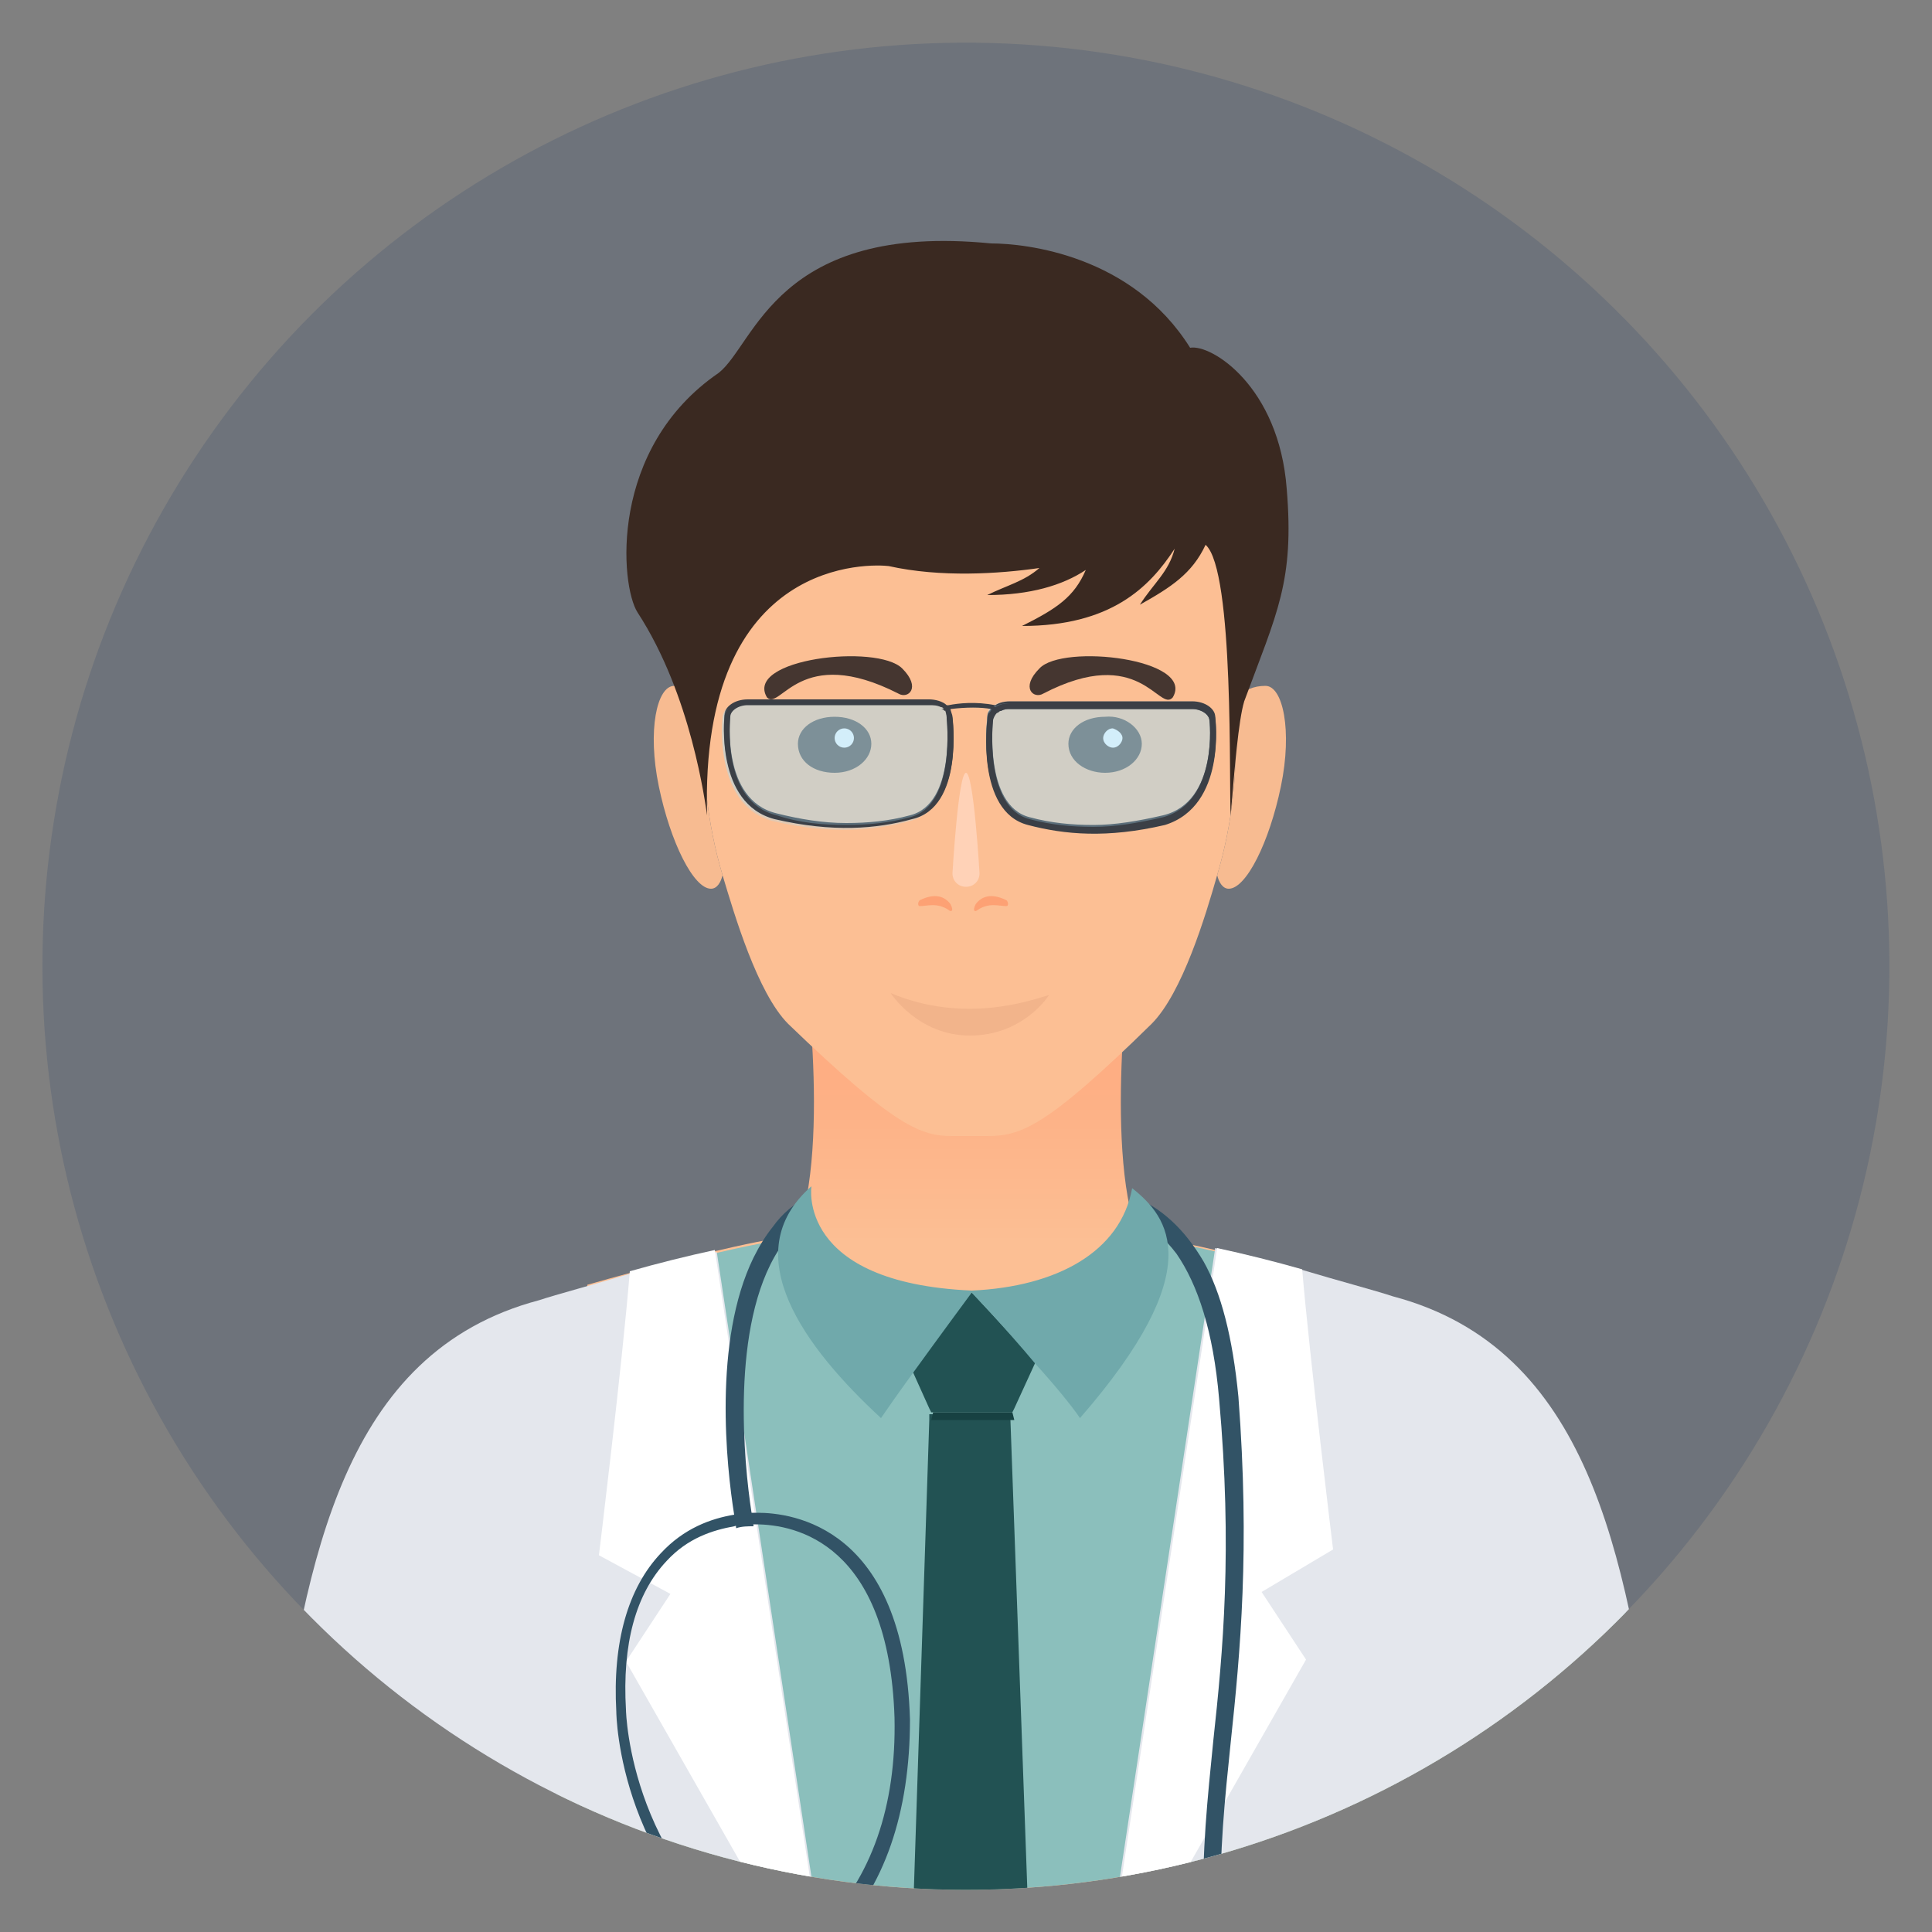 <?xml version="1.0" encoding="utf-8"?>
<!-- Generator: Adobe Illustrator 22.1.0, SVG Export Plug-In . SVG Version: 6.00 Build 0)  -->
<svg version="1.1" id="Layer_1" xmlns="http://www.w3.org/2000/svg" xmlns:xlink="http://www.w3.org/1999/xlink" x="0px" y="0px"
	 viewBox="0 0 100 100" style="enable-background:new 0 0 100 100;" xml:space="preserve">
<rect x="0" y="0" width="100" height="100" fill="#808080" stroke="none"/>
<style type="text/css">
	.st0{opacity:0.19;fill:#203C66;}
	.st1{fill:none;}
	.st2{clip-path:url(#SVGID_2_);}
	.st3{fill:url(#SVGID_3_);}
	.st4{fill:#FCBF94;}
	.st5{fill:#1A1A1A;}
	.st6{fill:#8BBFBC;}
	.st7{fill:#225253;}
	.st8{fill:#174142;}
	.st9{fill:#F2B48B;}
	.st10{fill:#FFD2B7;}
	.st11{fill:#FDA174;}
	.st12{fill:#F7BB91;}
	.st13{fill:#453630;}
	.st14{fill:#514038;}
	.st15{fill:#FFFFFF;}
	.st16{fill:#3A2921;}
	.st17{opacity:0.3;fill:#A9DCF5;}
	.st18{fill:#3B3F46;}
	.st19{fill:#E4E7ED;}
	.st20{fill:#325366;}
	.st21{fill:#3C3C3B;}
	.st22{fill:url(#SVGID_4_);}
	.st23{fill:#70A9AB;}
</style>
<ellipse transform="matrix(0.895 -0.446 0.446 0.895 -17.055 27.558)" class="st0" cx="50" cy="50" rx="47.8" ry="47.8"/>
<ellipse transform="matrix(0.895 -0.446 0.446 0.895 -17.055 27.558)" class="st1" cx="50" cy="50" rx="47.8" ry="47.8"/>
<g>
	<defs>
		<ellipse id="SVGID_1_" transform="matrix(0.23 -0.973 0.973 0.23 -10.15 87.175)" cx="50" cy="50" rx="47.8" ry="47.8"/>
	</defs>
	<clipPath id="SVGID_2_">
		<use xlink:href="#SVGID_1_"  style="overflow:visible;"/>
	</clipPath>
	<g class="st2">
		<linearGradient id="SVGID_3_" gradientUnits="userSpaceOnUse" x1="55.461" y1="170.284" x2="55.461" y2="47.094">
			<stop  offset="0.86" style="stop-color:#FCBF94"/>
			<stop  offset="0.943" style="stop-color:#FEAB80"/>
			<stop  offset="1" style="stop-color:#FFA478"/>
		</linearGradient>
		<path class="st3" d="M74.8,163.4c0.1,2.1,0.1,4.4,0.1,6.9l-49.3-1.7c0-1.6,0-3,0.1-4.4c0-1,0.1-2,0.1-2.9c0.1-2,0.2-3.8,0.3-5.4
			c0.5-5.8,1.1-9,1.1-9.3c0-0.1,0-0.2,0-0.3c2.1-18.9,1.4-49.3,1.4-49.3l1.8-30.5c2.8-0.8,7.3-2,9.8-2.4c0.4,0,0.7-0.1,1-0.1
			c1.9-4.9,0.3-15.3,0.3-15.3s3.5-0.8,8.5-1.7c5,0.9,8.6,1.7,8.6,1.7s-1.5,10.5,0.3,15.3c0.3,0,0.6,0,1,0.1c3.4,0.5,10.5,2.6,12.1,3
			c9.9,2.7,12.2,13.2,13,24c0,0.4,0.1,1.4,0.2,2.8L72.7,101c-0.5-2.3-0.9-4-0.9-4s-0.1,4.9-0.1,11.9c0,10.6,0.3,26,1.5,37.4
			c0,0.1,0,0.2,0,0.3c0,0.3,0.7,3.5,1.2,9.3C74.5,158.1,74.7,160.6,74.8,163.4z"/>
		<path class="st4" d="M86.1,180c-0.6,0.5-1.7-0.5-1.1-2.2c0.8-2.5,5.6-5.2,1-10.5c-0.3-0.1-1.6,0.2-2,3.8c-0.2,1.4-1.8,3.1-2.1,0.6
			c0-0.8-0.5-3.8,1.5-7.5c0.7-1.5,1.2-3.8,1.1-5.7c0-0.3-0.1-0.5-0.1-0.7c-0.2-1.2-0.9-4.5-1.5-8.5l8.7-1.3
			c-0.1,1.2-0.3,2.5-0.5,3.7c-0.2,1.3-0.9,4.6-1.1,7.5c-0.1,1.5,0,2.8,0.4,3.6C91.6,165.1,95.7,174.4,86.1,180z"/>
		<g>
			<path class="st5" d="M76.2,173.5c0-0.4,0-0.9,0-1.3c-0.2-5-0.4-9-0.5-10.2c0-0.3,0-0.4,0-0.4c-1.5-11.8-2.3-19-2.3-19H27.5
				c0,0-0.5,2.9-1,6.9c-0.5,3.6-1,8-1.2,12.2c0,0.1,0,0.2,0,0.3c0,0.6-0.1,1.3-0.1,1.9c-0.1,2.5-0.2,5.3-0.3,8.4c0,0.4,0,0.9,0,1.3
				c-0.1,5.5,10.1,113.9,10,114.2c0,0,2.5,1,5.9,1c4.7,0,8.4-1.4,8.4-1.4c0.3-2.2,0.3-33.5,0.1-58.9c0-1.7,1.1-45.7,1.5-53.4
				c0.4,7.7,1.4,51.7,1.4,53.4c-0.2,25.5-0.1,56.7,0.2,58.9c0,0,3.2,1.4,7.3,1.4c5,0,7.7-1.3,7.9-1.4
				C65.9,287.4,76.4,179.6,76.2,173.5z"/>
		</g>
		<path class="st6" d="M85.1,91.2c-0.8-10.8-3.1-21.3-13-24c-1.5-0.4-8.7-2.5-12.1-3c0,0-6.1,3-9.7,2.7c-4.1,0.5-10-2.7-10-2.7
			c-2.6,0.4-7.5,1.7-10.3,2.5c-0.7,11.4-2.9,67.6-2.9,67.6l0.4,8.4h45.8l-1.5-45.5c0.1,0.9,7.7,48.8,9.6,64.8c0,0,2.8,0.5,5.4,0.2
			c4.3-0.6,6.5-2.1,6.5-2.1C93.4,142.2,86.4,93.6,85.1,91.2z"/>
		<g>
			<path class="st7" d="M54.6,137.4c0,0-4.1,5.2-4.3,5.2c-0.2,0-4.3-5.2-4.3-5.2l2.1-63.9l0-0.3h4.2l0,0.3L54.6,137.4z"/>
			<path class="st7" d="M53.6,70.5l-1.1,2.4l-0.1,0.2h-4.2l-0.1-0.2l-0.9-2c1.4-1.9,3-4.1,3-4.1S52,68.7,53.6,70.5z"/>
			<polygon class="st8" points="52.5,73.5 52.4,73.5 48.3,73.5 48.2,73.5 48.3,73.1 52.4,73.1 			"/>
		</g>
		<g>
			<path class="st4" d="M63.9,37c0-0.3,0-0.5,0-0.8c-0.3-6-0.9-15-8.8-16.9c-1.5-0.4-3.1-0.8-4.7-0.8c-0.1,0-0.1,0-0.2,0
				c-0.1,0-0.1,0-0.2,0c-1.6,0-3.2,0.5-4.7,0.8c-7.9,2-8.5,10.9-8.8,16.9c0,0.3,0,0.5,0,0.8c-0.2,2.8,0.1,5.6,0.9,8.3
				c0.6,2,1.8,6.1,3.4,7.7c5.6,5.4,6.9,5.8,8.5,5.8c0.3,0,0.6,0,0.9,0c0.3,0,0.6,0,0.9,0c1.7,0,3-0.4,8.5-5.8
				c1.6-1.6,2.8-5.6,3.4-7.7C63.8,42.6,64.1,39.8,63.9,37z"/>
			<path class="st9" d="M54.3,51.5c0,0-1.3,2.1-4.1,2.1c-2.7,0-4.1-2.2-4.1-2.2C49.9,53,53.3,51.8,54.3,51.5z"/>
			<g>
				<path class="st10" d="M50,40L50,40c0.4,0,0.7,5.2,0.7,5.2c0,0.4-0.3,0.7-0.7,0.7l0,0c-0.4,0-0.7-0.3-0.7-0.7
					C49.3,45.2,49.6,40,50,40z"/>
				<path class="st11" d="M49.1,47.1c-0.6-0.4-1.1-0.2-1.5-0.2c-0.1,0-0.1-0.2,0-0.3c0.8-0.4,1.3-0.2,1.6,0.2
					C49.4,47.2,49.2,47.2,49.1,47.1z"/>
				<path class="st11" d="M50.6,47.1c0.6-0.4,1.1-0.2,1.5-0.2c0.1,0,0.1-0.2,0-0.3c-0.8-0.4-1.3-0.2-1.6,0.2
					C50.3,47.2,50.5,47.2,50.6,47.1z"/>
			</g>
			<g>
				<g>
					<path class="st12" d="M66.3,40.7c-0.6,2.9-1.8,5.3-2.7,5.3c-0.3,0-0.5-0.3-0.6-0.7c0.8-2.7,1.1-5.5,0.9-8.3c0-0.3,0-0.5,0-0.8
						c0.5-0.5,1-0.7,1.6-0.7C66.4,35.5,66.9,37.8,66.3,40.7z"/>
					<path class="st12" d="M34.1,40.7c0.6,2.9,1.8,5.3,2.7,5.3c0.3,0,0.5-0.3,0.6-0.7c-0.8-2.7-1.1-5.5-0.9-8.3c0-0.3,0-0.5,0-0.8
						c-0.5-0.5-1-0.7-1.6-0.7C34,35.5,33.5,37.8,34.1,40.7z"/>
				</g>
				<g>
					<path class="st13" d="M39.7,36.1c0.7,0.7,1.7-2.8,6.8-0.2c0.5,0.3,1.2-0.3,0.2-1.3C45.4,33.3,38.5,34.1,39.7,36.1z"/>
					<path class="st13" d="M60.7,36.1C60,36.9,59,33.3,54,35.9c-0.5,0.3-1.2-0.3-0.2-1.3C55,33.3,61.9,34.1,60.7,36.1z"/>
				</g>
				<g>
					<g>
						<path class="st14" d="M45.1,38.5c0,0.8-0.8,1.5-1.9,1.5s-1.9-0.6-1.9-1.5c0-0.8,0.8-1.4,1.9-1.4S45.1,37.7,45.1,38.5z"/>
						<circle class="st15" cx="43.7" cy="38.2" r="0.5"/>
					</g>
					<g>
						<path class="st14" d="M59.1,38.5c0,0.8-0.8,1.5-1.9,1.5c-1,0-1.9-0.6-1.9-1.5c0-0.8,0.8-1.4,1.9-1.4
							C58.2,37,59.1,37.7,59.1,38.5z"/>
						<path class="st15" d="M58.1,38.2c0,0.2-0.2,0.5-0.5,0.5c-0.2,0-0.5-0.2-0.5-0.5c0-0.2,0.2-0.5,0.5-0.5
							C57.9,37.8,58.1,38,58.1,38.2z"/>
					</g>
				</g>
			</g>
			<path class="st16" d="M66.6,25.3c-0.4-5.3-3.9-7.5-5-7.3c-3-4.8-8.5-5.4-10.3-5.4c-11.1-1.1-12.2,5.2-14.1,6.7
				c-5.7,3.9-5.1,11-4.2,12.4c2.8,4.3,3.5,9.9,3.6,10.5c-0.4-13.5,8.6-13,9.4-12.9c2.7,0.6,5.7,0.4,7.8,0.1
				c-0.8,0.7-1.7,0.9-2.7,1.4c2.2,0,3.9-0.5,5.1-1.3c-0.6,1.4-1.5,2-3.3,2.9c4.6,0,6.6-2,7.9-4c-0.3,1.2-1.1,1.8-1.8,2.9
				c1.6-0.9,2.7-1.6,3.4-3.1c1.5,1.3,1.2,12.6,1.3,14c0.2-2.4,0.4-4.9,0.7-5.9C66.1,31.7,67,30.1,66.6,25.3z"/>
		</g>
		<g>
			<path class="st17" d="M60.3,42.4c-3,0.7-5.3,0.5-7.1,0c-2.7-0.7-2.1-5.4-2.1-5.4c0-0.1,0.1-0.3,0.1-0.4c-0.5-0.1-1.3-0.1-2.1,0
				c0.1,0.1,0.1,0.2,0.1,0.4c0,0,0.6,4.7-2.1,5.4c-1.9,0.5-4.1,0.7-7.1,0c-3.1-0.8-2.6-5.3-2.6-5.3c0-0.4,0.5-0.8,1.2-0.8h9.4
				c0.4,0,0.7,0.1,0.9,0.3c0.5-0.1,1.4-0.2,2.4,0c0.2-0.2,0.6-0.3,0.9-0.3h9.4c0.7,0,1.2,0.4,1.2,0.8C62.9,37.1,63.5,41.6,60.3,42.4
				z"/>
			<g>
				<path class="st18" d="M49.3,37.1c0-0.1-0.1-0.3-0.1-0.4c0-0.1-0.1-0.1-0.2-0.2c-0.2-0.2-0.6-0.3-0.9-0.3h-9.4
					c-0.7,0-1.2,0.4-1.2,0.8c0,0-0.5,4.5,2.6,5.3c3,0.7,5.3,0.5,7.1,0C49.9,41.8,49.3,37.1,49.3,37.1z M47.1,42.2
					c-1.1,0.3-2.2,0.4-3.3,0.4c-1.2,0-2.4-0.2-3.6-0.5c-2.9-0.7-2.4-5-2.4-5.1c0-0.3,0.4-0.6,0.9-0.6h9.4c0.2,0,0.4,0,0.6,0.1
					c0.1,0,0.2,0.1,0.2,0.1C49,36.9,49,37,49,37.1C49,37.2,49.5,41.6,47.1,42.2z"/>
				<path class="st18" d="M62.9,37.1c0-0.4-0.5-0.8-1.2-0.8h-9.4c-0.4,0-0.7,0.1-0.9,0.3c-0.1,0-0.1,0.1-0.2,0.2
					c-0.1,0.1-0.1,0.3-0.1,0.4c0,0-0.6,4.7,2.1,5.4c1.9,0.5,4.1,0.7,7.1,0C63.5,41.6,62.9,37.1,62.9,37.1z M60.2,42.2
					c-1.3,0.3-2.5,0.5-3.6,0.5c-1.1,0-2.2-0.1-3.3-0.4c-2.4-0.6-1.9-5.1-1.9-5.1c0-0.1,0.1-0.3,0.2-0.3c0.1-0.1,0.1-0.1,0.2-0.1
					c0.2-0.1,0.3-0.1,0.5-0.1h9.4c0.5,0,0.9,0.3,0.9,0.6C62.6,37.2,63.1,41.5,60.2,42.2z"/>
			</g>
			<path class="st18" d="M51.8,36.6c-0.1,0-0.2,0.1-0.2,0.1c-0.1,0-0.2,0-0.3-0.1c-0.5-0.1-1.3-0.1-2.1,0c-0.1,0-0.2,0-0.3,0.1
				c-0.1-0.1-0.1-0.1-0.2-0.1c0.1,0,0.2-0.1,0.4-0.1c0.5-0.1,1.4-0.2,2.4,0C51.5,36.6,51.7,36.6,51.8,36.6z"/>
		</g>
		<g>
			<g>
				<path class="st19" d="M93.2,160c0,0-2.2,1.5-6.5,2.1c-2.6,0.4-5.4-0.2-5.4-0.2c-1.9-15.7-9.3-62.4-9.6-64.7
					C72,100.4,79,198,79.5,203.7l-22.6,1.8l0-101v-0.3l6-39.6c1.4,0.3,3,0.7,4.4,1.1c2,0.6,3.9,1.1,4.8,1.4
					c10.2,2.7,12,13.5,13.6,24.2C86.3,95.5,93.4,142.2,93.2,160z"/>
				<path class="st15" d="M65.3,82.4l2.3,3.5l-10.6,18.6v-0.3l6-39.6c1.4,0.3,3,0.7,4.4,1.1c0.4,4.7,1.6,14.5,1.6,14.5L65.3,82.4z"
					/>
				<path class="st15" d="M73.3,154.2l0.6,14.2c0.1,1.6-1.1,3-2.6,3l-8.1,0.4c-1.5,0.1-2.7-1.2-2.8-2.8l-0.6-14.2L73.3,154.2z"/>
			</g>
			<path class="st4" d="M13.9,180.1c0.6,0.5,1.7-0.5,1.1-2.2c-0.8-2.5-5.6-5.2-1-10.5c0.3-0.1,1.6,0.2,2,3.8
				c0.2,1.4,1.8,3.1,2.1,0.6c0-0.8,0.5-3.8-1.5-7.5c-0.7-1.5-1.2-3.8-1.1-5.7c0-0.3,0.1-0.5,0.1-0.7c0.2-1.2,0.9-4.5,1.5-8.5
				L8.3,148c0.1,1.2,0.3,2.5,0.5,3.7c0.2,1.3,0.9,4.6,1.1,7.5c0.1,1.5,0,2.8-0.4,3.6C8.4,165.3,4.3,174.5,13.9,180.1z"/>
			<g>
				<path class="st19" d="M6.8,160.1c0,0,2.2,1.5,6.5,2.1c2.6,0.4,5.3-0.2,5.3-0.2c1.9-15.7,9.3-62.4,9.6-64.7
					c-0.2,3.2-7.3,100.8-7.7,106.6l22.6,1.8l0-101v-0.3l-6-39.6c-1.4,0.3-3,0.7-4.4,1.1c-2,0.6-3.9,1.1-4.8,1.4
					c-10.2,2.7-12,13.5-13.6,24.2C13.6,95.6,6.6,142.4,6.8,160.1z"/>
				<path class="st15" d="M34.7,82.5l-2.3,3.5l10.6,18.6v-0.3l-6-39.6c-1.4,0.3-3,0.7-4.4,1.1C32.2,70.7,31,80.5,31,80.5L34.7,82.5z
					"/>
				<path class="st15" d="M26.7,154.4l-0.6,14.2c-0.1,1.6,1.1,3,2.6,3l8.1,0.4c1.5,0.1,2.7-1.2,2.8-2.8l0.6-14.2L26.7,154.4z"/>
			</g>
		</g>
		<g>
			<g>
				<path class="st20" d="M41.1,102c0.7-0.5,1.3-1,2-1.6c2.7-2.7,4-6.6,4-11.4C46.8,79,41,78.3,39.2,78.3c-0.1,0-0.2,0-0.3,0
					c-0.3,0-0.6,0-0.9,0.1c-1.2,0.2-2.6,0.7-3.8,2c-1.7,1.8-2.5,4.6-2.3,8.2c0,0.1,0.1,8.7,8,13.5c-3.5,2-7,2-7.1,2v0.7
					c0.2,0,4.1,0,7.8-2.3c1.8,1,4.1,1.8,6.8,2.3l0.1-0.7C44.9,103.6,42.8,102.9,41.1,102z M40.4,101.6c-7.8-4.5-8-13-8-13.1
					c-0.2-3.4,0.5-6,2.1-7.7c1.1-1.2,2.4-1.6,3.5-1.8c0.3-0.1,0.7-0.1,0.9-0.1c0.1,0,0.2,0,0.2,0c2.1,0,6.9,1,7.2,10
					c0.1,4.6-1.2,8.3-3.8,10.9C41.9,100.6,41.2,101.2,40.4,101.6z"/>
			</g>
			<path class="st21" d="M30.8,104c0,0.7,1.2,1.2,2.7,1.2c1.5,0,2.7-0.6,2.7-1.2c0-0.7-1.2-1.2-2.7-1.2
				C32,102.8,30.8,103.3,30.8,104z"/>
			<path class="st21" d="M43.7,104c0,0.7,1.2,1.2,2.7,1.2c1.5,0,2.7-0.6,2.7-1.2c0-0.7-1.2-1.2-2.7-1.2
				C44.9,102.8,43.7,103.3,43.7,104z"/>
			<g>
				<path class="st20" d="M59.2,101.9c0,2,1.6,3.6,3.6,3.6s3.6-1.6,3.6-3.6c0-2-1.6-3.6-3.6-3.6S59.2,100,59.2,101.9z"/>
				<ellipse class="st15" cx="62.8" cy="101.9" rx="3" ry="3"/>
				
					<radialGradient id="SVGID_4_" cx="-897.471" cy="101.335" r="1.99" gradientTransform="matrix(-1 0 0 0.998 -834.698 0.835)" gradientUnits="userSpaceOnUse">
					<stop  offset="0.316" style="stop-color:#A3A4A9"/>
					<stop  offset="0.995" style="stop-color:#76777A"/>
				</radialGradient>
				<path class="st22" d="M62.8,103.9c1.1,0,2-0.9,2-2c0-1.1-0.9-2-2-2c-1.1,0-2,0.9-2,2C60.8,103,61.7,103.9,62.8,103.9z"/>
			</g>
			<g>
				<path class="st20" d="M41.9,61.9c-0.1,0.5-0.2,0.9-0.3,1.3c-0.3,0.3-0.7,0.6-0.9,0.9c-0.2,0.2-0.3,0.4-0.4,0.6
					c-2.5,3.9-1.8,11-1.4,13.6c0,0.3,0.1,0.5,0.1,0.7c-0.3,0-0.6,0-0.9,0.1c0-0.2-0.1-0.4-0.1-0.7c-0.4-2.5-1.1-9,1-13.3
					c0.3-0.6,0.6-1.1,1-1.6C40.5,62.8,41.1,62.3,41.9,61.9z"/>
				<path class="st20" d="M63.7,90.2c-0.3,2.9-0.6,5.7-0.5,8.8l-0.9,0c-0.1-3.1,0.2-5.9,0.5-8.9c0.5-4.6,1-9.9,0.3-17.7
					c-0.3-3.5-1.1-5.9-2.2-7.5c-0.6-0.8-1.3-1.4-2.1-1.8c-0.1-0.3-0.2-0.7-0.2-1.2c1.5,0.6,2.7,1.7,3.7,3.4c0.9,1.6,1.5,3.9,1.8,7
					C64.7,80.2,64.2,85.5,63.7,90.2z"/>
			</g>
		</g>
		<path class="st23" d="M55.9,73.4c-0.4-0.6-1.3-1.7-2.3-2.8c-1.5-1.8-3.3-3.7-3.3-3.7s-1.7,2.3-3,4.1c-0.8,1.1-1.5,2.1-1.7,2.4
			c-3.9-3.6-7.6-8.5-3.6-12c0,0-0.8,5,8.3,5.4c4.4-0.2,7.7-2,8.3-5.3C60.5,63,62.6,65.7,55.9,73.4z"/>
		<g>
			<path class="st17" d="M60.3,42.5c-3,0.7-5.3,0.5-7.1,0c-2.7-0.7-2.1-5.4-2.1-5.4c0-0.1,0.1-0.3,0.1-0.4c-0.5-0.1-1.3-0.1-2.1,0
				c0.1,0.1,0.1,0.2,0.1,0.4c0,0,0.6,4.7-2.1,5.4c-1.9,0.5-4.1,0.7-7.1,0c-3.1-0.8-2.6-5.3-2.6-5.3c0-0.4,0.5-0.8,1.2-0.8h9.4
				c0.4,0,0.7,0.1,0.9,0.3c0.5-0.1,1.4-0.2,2.4,0c0.2-0.2,0.6-0.3,0.9-0.3h9.4c0.7,0,1.2,0.4,1.2,0.8C62.9,37.2,63.5,41.7,60.3,42.5
				z"/>
			<g>
				<path class="st18" d="M49.3,37.2c0-0.1-0.1-0.3-0.1-0.4c0-0.1-0.1-0.1-0.2-0.2c-0.2-0.2-0.6-0.3-0.9-0.3h-9.4
					c-0.7,0-1.2,0.4-1.2,0.8c0,0-0.5,4.5,2.6,5.3c3,0.7,5.3,0.5,7.1,0C49.9,41.8,49.3,37.2,49.3,37.2z M47.1,42.3
					c-1.1,0.3-2.2,0.4-3.3,0.4c-1.2,0-2.4-0.1-3.6-0.5c-2.9-0.7-2.4-5-2.4-5.1c0-0.3,0.4-0.6,0.9-0.6h9.4c0.2,0,0.4,0,0.6,0.1
					c0.1,0,0.2,0.1,0.2,0.1C49,37,49,37.1,49,37.2C49,37.2,49.5,41.7,47.1,42.3z"/>
				<path class="st18" d="M62.9,37.2c0-0.4-0.5-0.8-1.2-0.8h-9.4c-0.4,0-0.7,0.1-0.9,0.3c-0.1,0-0.1,0.1-0.2,0.2
					c-0.1,0.1-0.1,0.3-0.1,0.4c0,0-0.6,4.7,2.1,5.4c1.9,0.5,4.1,0.7,7.1,0C63.5,41.7,62.9,37.2,62.9,37.2z M60.2,42.3
					c-1.3,0.3-2.5,0.5-3.6,0.5c-1.1,0-2.2-0.1-3.3-0.4c-2.4-0.6-1.9-5.1-1.9-5.1c0-0.1,0.1-0.3,0.2-0.4c0.1,0,0.1-0.1,0.2-0.1
					c0.2-0.1,0.3-0.1,0.5-0.1h9.4c0.5,0,0.9,0.3,0.9,0.6C62.6,37.2,63.1,41.5,60.2,42.3z"/>
			</g>
			<path class="st18" d="M51.8,36.7c-0.1,0-0.2,0.1-0.2,0.1c-0.1,0-0.2,0-0.3-0.1c-0.5-0.1-1.3-0.1-2.1,0c-0.1,0-0.2,0-0.3,0.1
				c-0.1-0.1-0.1-0.1-0.2-0.1c0.1,0,0.2-0.1,0.4-0.1c0.5-0.1,1.4-0.2,2.4,0C51.5,36.6,51.7,36.7,51.8,36.7z"/>
		</g>
	</g>
</g>
</svg>
